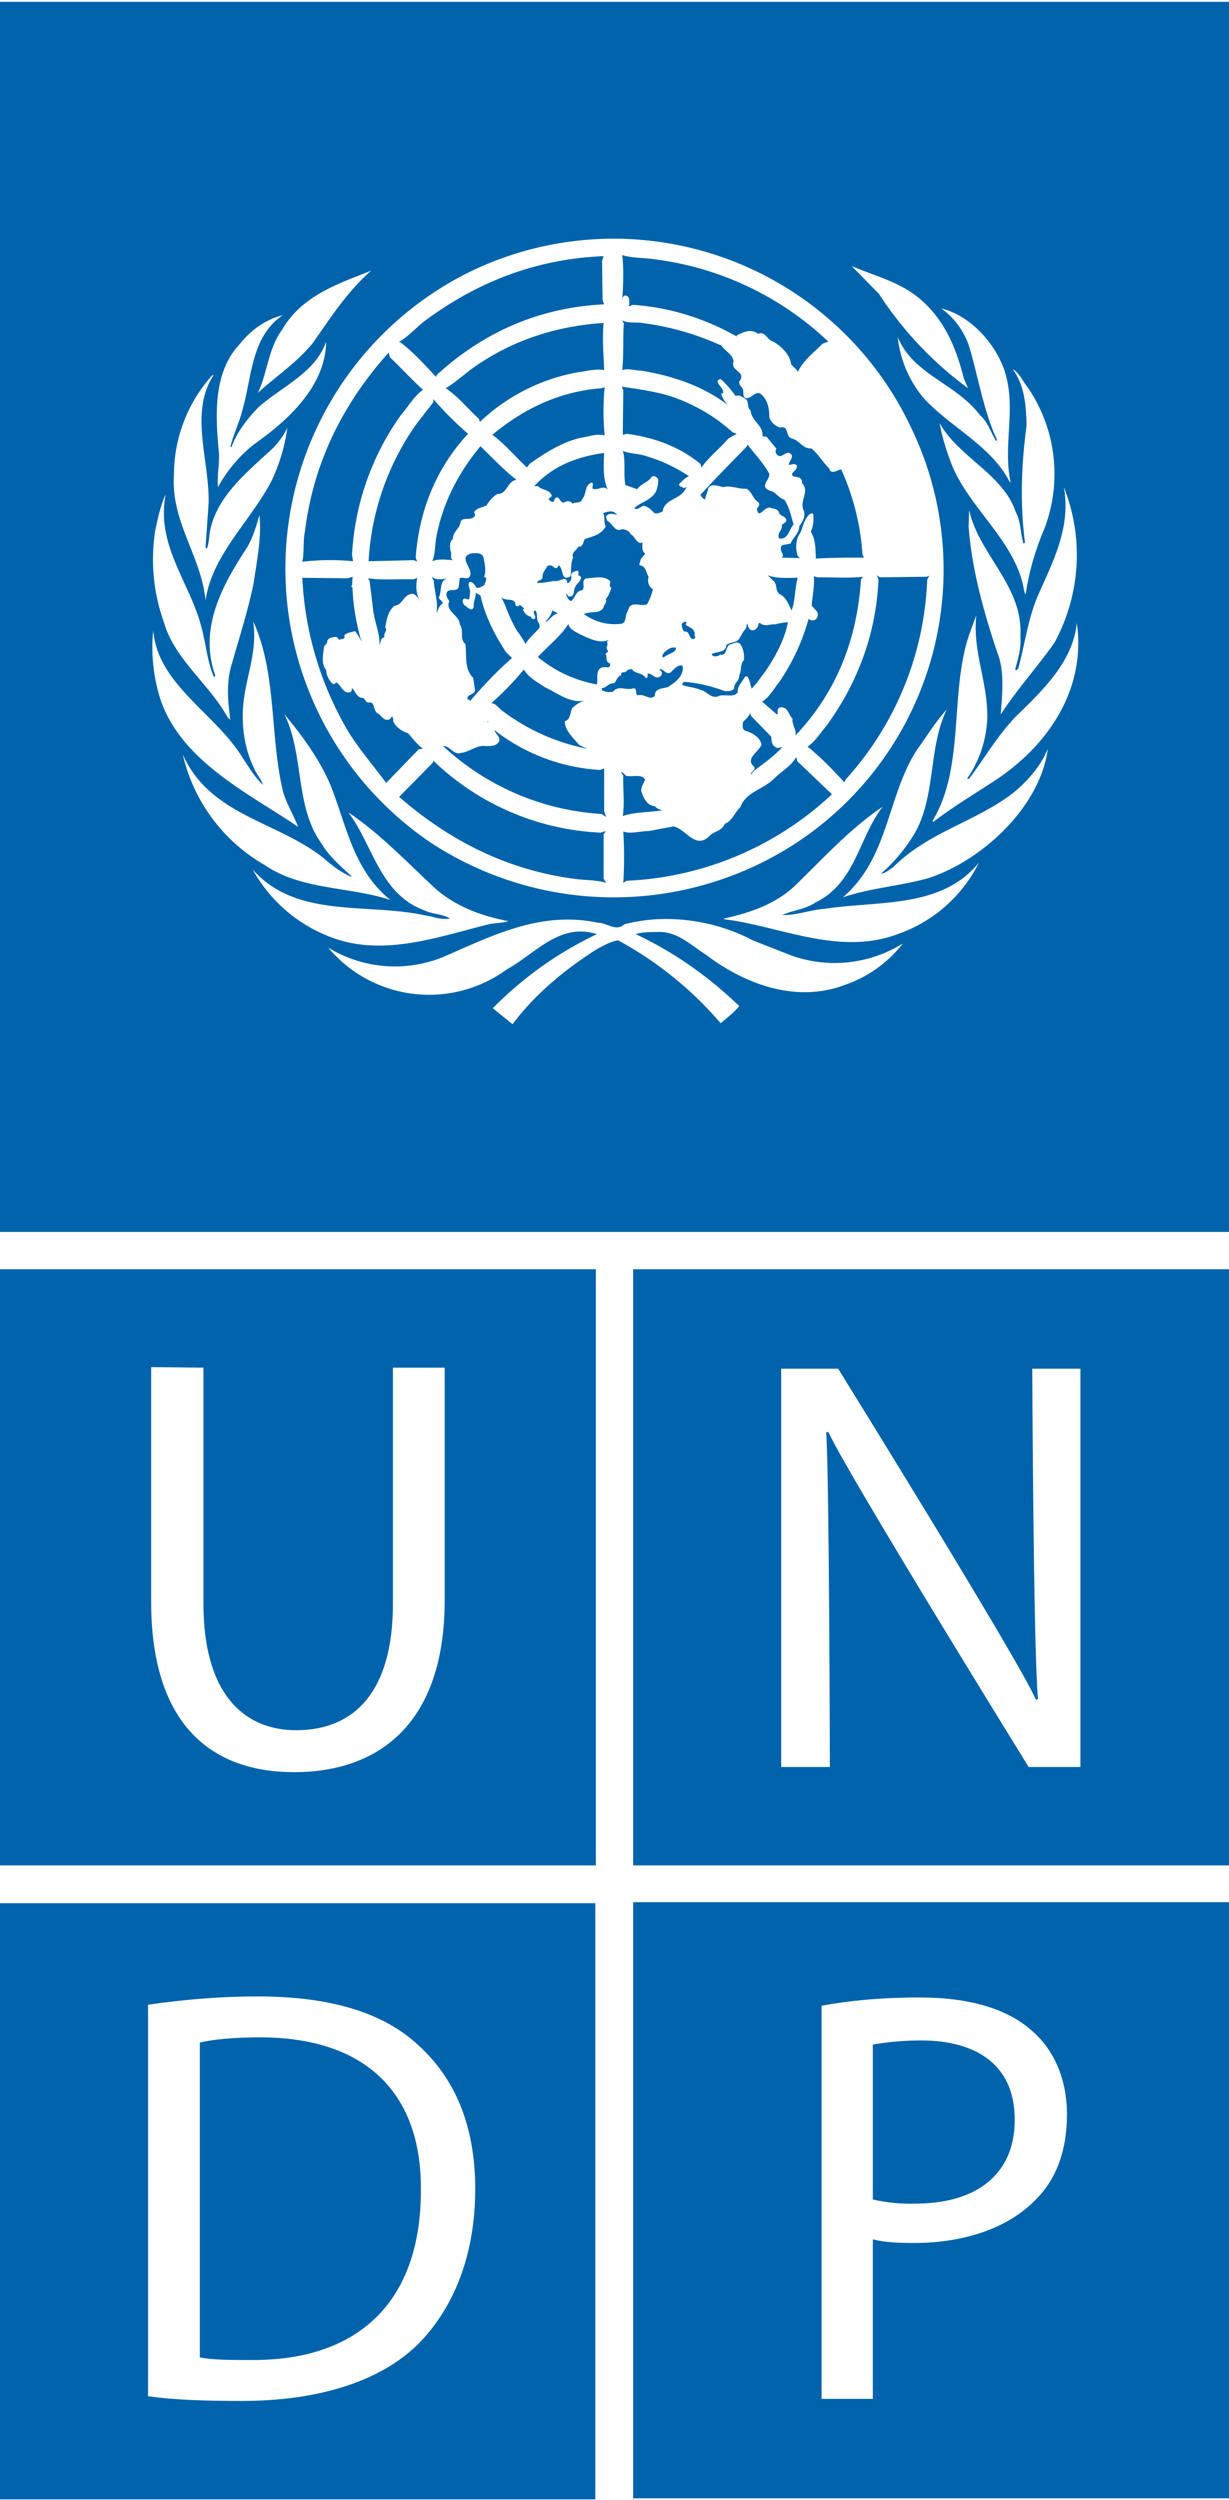 <svg version="1.1" id="Ebene_1" xmlns="http://www.w3.org/2000/svg"  height="122" width="60" viewBox="0 0 237.4 482" xml:space="preserve"><style>.st0{fill:#fff}.st1{fill:#0063ac}</style><path class="st0" d="M0 0h237.4v482H0z"/><path class="st1" d="M0 244.7h115.1v115.1H0z"/><path class="st0" d="M29.2 263.6v45.3c0 24 11.9 32.9 27.6 32.9 16.6 0 29.1-9.6 29.1-33.2v-44.9h-10v45.6c0 16.9-7.4 24.4-18.7 24.4-10.3 0-17.9-7.3-17.9-24.4v-45.6l-10.1-.1z"/><path class="st1" d="M122.3 244.7h115.1v115.1H122.3z"/><path class="st0" d="M160.3 340.8s-.1-54.9-.7-64.6l.4-.1c3.8 8.3 38.7 64.7 38.7 64.7h10v-76.9h-9.3s.2 53.5 1.1 63.8l-.4.1c-3.5-8-38.2-63.9-38.2-63.9h-11v76.9h9.4z"/><path class="st1" d="M122.3 366.9h115.1V482H122.3z"/><path class="st0" d="M199.3 391.7c-4.6-4.1-11.8-6.4-21.6-6.4-8 0-14.2.7-19 1.6v75.9h9.9V432c2.3.6 5 .7 8 .7 9.7 0 18.2-2.9 23.5-8.4 4-4 6-9.5 6-16.4 0-7-2.6-12.6-6.8-16.2"/><path class="st1" d="M176.8 425.1a32 32 0 01-8.2-.8v-29.9c1.7-.3 5-.8 9.3-.8 10.9 0 18.1 4.9 18.1 15.2.1 10.4-7.1 16.3-19.2 16.3M-.1 367.1H115v115.1H-.1z"/><path class="st0" d="M80.9 394.6c-6.7-6.3-16.9-9.5-31.1-9.5-7.9 0-15 .7-21.2 1.6v75.6c5.1.7 11 .9 18.1.9 14.9 0 26.8-3.8 34.1-11 7-7.1 11-17.4 11-29.9 0-12.4-4-21.4-10.9-27.7"/><path class="st1" d="M48.6 455.3c-3.9 0-7.5 0-10-.5V394c2.6-.6 6.5-1 11.6-1 21 0 31.3 11.3 31.1 29.6 0 20.9-11.5 32.8-32.7 32.7M0 0h237.5v237.5H0z"/><path class="st0" d="M203.7 123.7c-3.3 4.7-7.3 9.1-10.4 13.9.3-3.8.8-8.5-.7-12.1-2.6-7.8-4.8-15.6-5.5-24.1l.1-3.3c1.9 8.7 10.5 14.7 9.9 24.4.2 2.4-.5 4.4-1 6.4l.2.2.4-.4c1.3-4.8 1.9-9.8 3.9-14.3 2.8-6.4 6.3-12.9 4.9-20.7a35.4 35.4 0 01-1.8 30"/><path class="st0" d="M198.5 74.4a29.6 29.6 0 012.8 28.4 50.5 50.5 0 00-3.2 11.7c-.3-.7-.4-1.6-.6-2.4-2.2-8.5-10.3-14.6-13.6-22.6-1-2.6-1.9-5.3-2.4-8.2 3.5 6.5 12.3 9.9 14.7 17.2 1 1.8.9 4.1 1.5 6.1l.3-.2c-1-7.4-.7-15.2.3-22.6-.1-4-.4-7.8-2.7-10.9 1.3.7 1.9 2.3 2.9 3.5"/><path class="st0" d="M194.5 72.9c1.5 6.6-.7 13.1.7 19.8l-.1.1c-3.6-7.1-11.3-10.5-16.6-16.2a22 22 0 01-5.1-11.9c3 7.3 11.2 8.9 15.9 15.1 1.6 1.4 2.1 3.4 3.1 5l.2-.2c-2.7-5.8-3.6-12.2-5.5-18.4-1-2.7-2.8-5.3-5.3-7 6.1 1.4 11.5 7.9 12.7 13.7"/><path class="st0" d="M178.1 57.7c4.6 4.1 6.7 9.5 8.1 15.1l.8 1.8a69.2 69.2 0 01-17.2-18.2l-5.3-5.4c4.6 2 9.6 3.1 13.6 6.7M90 52.5a63.5 63.5 0 0185.8 29.3 63.1 63.1 0 01-31 85.5 64.4 64.4 0 01-61.8-5.1 63.9 63.9 0 017-109.7M71.7 51.9c-4.7 4.1-7.9 9.2-11.3 14-3.1 3.8-7.1 6.4-10.6 9.6 1.9-3.9 2-8.6 4.7-12.2 3.8-6.6 10.9-8.9 17.2-11.4"/><path class="st0" d="M46.3 66.1c2.2-2.8 5.1-4.8 8.3-5.6-6.2 4.3-5.9 12-7.8 18.4-.6 2.4-1.7 4.6-2.3 7l.2.1c1-2.8 2.9-5.3 5.1-7.6 4.5-4.1 11.1-6.7 13.2-12.8-.1 8.5-7.2 15.1-13.9 19.8a27.5 27.5 0 00-7 8.3c-.2-2.1.3-4.3.2-6.5-.7-7.2-1.2-15.6 4-21.1"/><path class="st0" d="M33.6 91.3a28.8 28.8 0 017.3-19.1l.4-.2c-4.8 7.3-.8 16.5-1 24.8l-.6 8.5c.1.1.1.3.3.2.3-.9.4-2 .5-2.9 1.1-6.9 7.1-11.7 12.3-16.5 1.1-1.2 2.1-2.5 2.7-3.9-.4 3.4-1.5 6.9-2.9 10-4 7.9-11.6 14.4-12.9 23.4-.8-8.6-6.7-15.1-6.1-24.3"/><path class="st0" d="M30 102c.5-2.3 1-4.8 2-6.9-1.9 9.9 4.7 17 6.9 25.6.9 3.2 1.1 6.6 2.4 9.6.1.1.2-.1.3-.2-3.3-9.1 1.4-17.6 6.1-24.7 1.1-1.9 1.8-4.1 2.4-6.3.5 4.1-.5 8.9-1.1 13.1-1.1 5.4-2.8 10.6-4.3 15.9-1 3.3-.7 7-.2 10.5l-.5-.4c-3.5-6.4-10.3-11.3-12.3-18.3A36 36 0 0130 102"/><path class="st0" d="M29.6 121.3c.8 10.5 12 16 17.3 24.7 1.2 1.8 2.3 3.7 3.9 5.2-.3-1.1-1.3-2.1-1.7-3.2-1.8-3.6-2.5-8-2.1-12.4.5-5.3 2.8-10.3 1.9-16 4.6 9.9 3.2 22.3 5.8 33 .7 2.3 2 4.4 2.9 6.7-9.4-6.4-22.3-12.5-26.5-24.3a33 33 0 01-1.5-13.7"/><path class="st0" d="M35.3 145.3c5.3 11.9 18.4 12.9 27.3 20.1 1.6 1.4 3.3 2.7 5.2 3.5l.1-.1c-2-1.8-4.4-3.9-5.8-6.3-5.2-7.2-3.3-17.2-7.2-25 3.5 4.2 6.7 8.6 8.8 13.4 3.2 7.8 4.4 16.6 11.7 22.5-7.9-2.6-17.2-1.9-24.2-6.7a33.2 33.2 0 01-15.9-21.4"/><path class="st0" d="M48.8 167.5c8.4 9.6 22.2 6.4 33.4 8.9 1.6.2 3 .9 4.7.6-1.3-.9-3.2-.8-4.7-1.5-8.8-3.1-10.1-12.6-14.9-19 6.1 4.1 11.2 9.5 16.9 14.8 4.1 3.5 8.9 5.2 14 6.2-1.2.4-2.8.3-4.2.7-9.2 2.3-19.5 6-29.2 2.7a28.8 28.8 0 01-16-13.4"/><path class="st0" d="M163.2 189.8c-9.5 3.6-19.4-.2-26.8-5.8-3-1.9-5.7-4.7-9.6-4.4-1.4 0-2.8 0-4 .4 7.2 3.4 13.9 8 20 13.9-1 1.2-2.4 2.3-3.6 3.3a69.8 69.8 0 00-19.8-16c-1.4.2-2.8 1-4.1 1.7-6 3.8-11.9 8.6-16.3 14.5l-3.8-3.1a70.6 70.6 0 0120.1-14.3c-7.2-2.3-11.9 3.8-17.4 6.8a25.4 25.4 0 01-34.5-4.2 24.7 24.7 0 0022 1.9c9.3-4 18.9-9.1 30.1-6.7 1.8 0 3.5 1.8 5.1.3 8.3-2.2 17.7-.7 24.8 3.1l7.4 2.9a24.9 24.9 0 0021.6-2.3 24 24 0 01-11.2 8"/><path class="st0" d="M173.4 180c-10.7 4-21.4-.9-31.6-2.6l-2-.3v-.1c4.9-1.1 9.6-2.6 13.5-6.1 5.7-5.5 10.8-11.2 17.2-15.5-4.7 6.1-5.2 14.7-13 18.5-1.9 1.3-4.4 1.5-6.4 2.4 2.8.1 5.4-1 8.3-1.2 10.4-1.6 22.4 0 29.7-8.9a27.7 27.7 0 01-15.7 13.8"/><path class="st0" d="M179.3 169.2c-5.4 1.5-11.2 1.9-16.5 3.7 9-7.7 8.5-19.6 14.4-28.6 1.9-2.6 3.5-5.3 5.7-7.7-3.6 7.3-2.1 16.8-6.2 23.9a31.8 31.8 0 01-6.5 7.8c.8 0 1.6-.8 2.3-1.2 6.8-6.8 15.7-8.7 23-14.2 2.9-2.3 5.6-5.4 6.9-8.7-1.4 11.1-12.6 21.6-23.1 25"/><path class="st0" d="M192.7 150c-4.2 2.8-8.5 5.3-12.5 8.4v-.4c6.2-10.3 3.2-24.5 7-35.8l1.4-3.8c-.8 7.1 2.3 13 2.1 20.1a22 22 0 01-3.9 11.5h.4c3-4 5.4-8.2 9-12 5.5-5.3 11.1-10.8 11.8-18.1 1.8 12.4-5.1 23.2-15.3 30.1"/><path class="st1" d="M145.1 149.2l.4-.6c1.9-1.5 4-2.9 5.6-4.7h.2c-.4-.1-.9.3-1.3.1-.9-.4-1-1.2-1-2.1l-3.9-4-.2-.6c-.3.8-.9 1.2-1.4 1.8 0 .5-.2 1.3.4 1.6 1.3.4 2.9 1.2 3.2 2.7-.5 1.4-3.2 2.7-1.5 4.2.6.7-.7 1-.5 1.6M122.5 97.8c.7.4 1.1-.3 1.8-.5.9.1 1.6.9 2.1 1.4.6.2 1.1-.1 1.6-.3.4-2.6 3.6-2.2 4.6-4.7l-.6.2c-.2-.4-.9-.2-.8-.8.5-.5 1.2-1.3 1.9-1.5a30.5 30.5 0 00-9-4.1c-1.3-.3-2.6-.3-3.8-.8.6 1.8.1 4.5.5 6.6l2.3.8c.7-1.1 2.1-1.3 2.8-2.4.4-.3.9 0 1.2.4.1.9-.1 1.7-.4 2.5-1.1 1.8-3.1 2-4.2 3.2M156.2 119.1a40.3 40.3 0 01-5.6 12.1c-1 1.3-2.1 3.2-3.4 3.9l2.9 2.5c.2-.2.1-.4.1-.6 0-.4.2-.8.7-.8 1.4 0 1.4 1.5 2.2 2.2-.2 1.2.9 2.2.5 3.3 8-8.4 12-18.7 12.7-30.2l.4-.5c-2.8.3-5.9.1-8.8.1l-.7-.2c.2 1.9-.3 3.8-.4 5.7l1 1.1c.3.4.2 1.1-.2 1.5a1 1 0 01-1.4-.1M148.6 91.1c-1.1-2-2.8-3.8-4.2-5.6l-.2.4c-2.9 3-6.1 6.2-8.9 9.3.2.4.5.7.9.9.1-.8.5-1.4.6-2.2.7-1 1.9-.4 2.9-.2 1.5-.4 2.9.4 4.5.3 1.1.6 1.2 2 2.3 2.6.3.4.1.9-.3 1.2.3 2.4 1.5-.6 2.7-.1.5.2 1.1.1 1.5.7.2 1 1.4.8 1.5 1.7-.1.5-.6.6-.9.9.3.9-1 1.5-.5 2.6 1.8.3 1.9-1.8 2.8-2.7-.5-1.6-.8-3.3-1.8-4.8-1-.2-1.7-1.5-2.7-1.7-2.3-.8 0-2.1-.2-3.3M120.3 157.2c2.3-.8 5.1-.7 7.6-1.1-.5-.2-1-.3-1.4-.8-1.5-.1-2.2-1.6-2.6-2.8-.2-.8.4-1.5.7-2.3-.6-1.3-2.6-.4-3.7-.8-.3-.3-.5-.6-1-.7l.5.7c-.1 2.6.3 5.2-.1 7.8M122.4 132.5c.8.2.2 1.1.8 1.4 1.3-.4 2.3 1.1 3.3.1-.1-1.5 1.6-1.4 2.5-1.7 1.4-.9 3-2 2.9-3.9l-.2-.3c-1 0-1.5.8-2.2 1.4-.9.5-1.4-.9-2.1-.6 0 .2.2.2.3.3.2.2.2.7 0 .9-1.1 1-1.6-.5-2.6-.4v.4c0 .2-.1.6-.4.4-.6-1-1.9-.7-2.6-1.6-.4-.2-.8.1-1.1.3-.2.5-1.2-.1-1 .8-.8.3-.9 1.1-1.4 1.6-1-.2-1.4.9-2.4.9.1.2 0 .5.3.5.6.3 1.1.3 1.9.2 1.1-1.4 2.7-.1 4-.7M131.7 120.1c0 .5.1 1.1.5 1.5 1.2-.2.7 1.5 1.8 1.4.6-.2 0-.7.2-1.1-.2-1-1.1-1.1-1.7-1.6-.1-.2.1-.3.1-.5-.3-.3-.6 0-.9.3M130.3 76.4c-3.2-1.1-6.7-1.6-10.2-2.1l.3.7-.1 8.6.8-.2c5.2.7 10 2.4 14.2 5.8l.2.7c1.4-2 3.6-3.7 5.2-5.6l1.6-.9-.8-.3c-3.3-3-7.1-5.2-11.2-6.7M71.4 111.8l.7 5.8c.3 2.2 1.3 4.4 1.2 6.6.3-.5.1-1.4 1-1.5-.4-.7.7-1.3.1-1.9.3-1.5.5-3.1 1.8-4.2 1.6-.1 1.7-2.2 3.4-2.3.8 0 1.3 1.1 1.7 1.5-1-1.2-1-3.2-.7-4.6l-.7.3c-2.9-.1-6 .2-8.8-.2l.3.5zM128.2 126.6c.8-.8 2.3-.8 2.4-1.9-1.1-.2-1.7.4-2.4 1-.1.3-.5.7 0 .9M148.3 110.7l1 1c1 .7.3 2.1 1.4 2.7 1.2.6 1.7 2.1 2.2 3.1l.3-.9c.4-1.7.4-3.7.9-5.4-2 0-4.1.2-5.8-.5M135.5 132.9c1.1.3 1.8 1.6 3.2 1.2 1.1-.6 3 .4 3.8-.8-.1-1.2.9-2 1.4-3l.4-.1c.6.7.6 1.7.9 2.4.9-.9 1.6-2 2.4-3 2.1-3 3.9-6.3 4.6-9.8-.8 0-1.7.2-2.5.4-.9-.1-2 .5-2.8-.2-.3-.2-.5.1-.4.4-.3.5-.6 1.1-1.4.9-.6-.3-.6-.9-.8-1.3l-.2 1c-.7.7-.9 1.4-1.4 2.1-.7.7-1.7.5-2.4 1.1-.1 1.5-1.8 1.2-2.8 1.7-.1.2.2.2.2.4.5.1 1.1.1 1.4-.3 1.3.4 1-1.3 1.8-1.9.7-.1 1.3-.7 2-.2.7.8.9 2.1.8 3.2-.8.8-.4 2-.9 2.9.1 1.1-1.1 1.5-1 2.6-.4.5-1.1.5-1.7.5-2.5-.9-5.1-1.6-7.9-1.8-.3.1-.4.3-.4.6 1.2.4 2.5.5 3.7 1M116.7 160.6l.3-.5-1 .3a49.7 49.7 0 01-32.3-13.9l-.1.4-6.5 6.6c9.9 8.6 21 14.1 33.7 15.8 2 .3 4.4.2 6.3.8l-.5-.8v-8.7h.1zM103.9 126.5c3.4 2.8 7.2 4.5 11.4 5.3.2-.9-.1-1.9.3-2.7.3-.7 1.2-.7 1.8-.6.4 0 .6-.5.4-.8-.9-.2-.5-1.2-.8-1.8 0-.3.6-.2.4-.7-.6-.5.3-1.1-.2-1.6l.4-.4c-1.9.8-4-.4-5.6-1.1-.8-.5-2-.9-2.2-2-1.4 2.3-4 4.3-5.9 6.4M100.7 116.6c-.3-.2-.4-.1-.6.1l-.5-.1c0-1.8-2-.7-2.8-1.7.9 1.6 1.4 3.5 2.3 5.1.6 1.5 1.8 2.6 2.4 4 .6-1.1 1.8-2.1 2.7-3.1.1-.5 0-.9-.3-1.2-.3-.7 0-1.6-.5-2.2-.8.3.3 1.1-.1 1.6-.3.2-.7-.1-.8-.4-.7-.1-1.3-.8-1.5-1.4.6-.2-.2-.4-.3-.7M106.7 117.5c-.2.8-.7 1.5-1.3 2.1l.1.1c.8-.5 1.3-1.5 2.3-1.6l-1.1-.6z"/><path class="st1" d="M115.9 148.3a36.6 36.6 0 01-20.4-7.7c.2.8 1.2 1.2.9 2.2-.5.9-1.6.9-2.5.9-1.8-.3-3.1 1.1-4.8 1.3-1.6.5-2.1-1.4-3.5-1.3a49.4 49.4 0 0030.6 13.1l.9.6-.4-1.1V148l-.8.3zM81.7 144.2c-1.1-.8-2-2-2.9-3-1-.3-2.1-1-2.7-2-.3-.4 0-1-.4-1.2l-.4.5c-1.1.5-1.5-.6-2.3-1.1-1-.5-.5-2.4-1.8-2.1-.5 0-.7-.6-1-.9-1.2.1-1.5-1.2-2.2-1.9-.1.3 0 .7-.4.8-1.3.3-1.7-1.3-2.6-1.9-.2.1-.4.4-.7.3A3.9 3.9 0 0163 129c-1-1.2-.6-3-.4-4.5.2-.4.7-.6.6-1.1.3-.7 1-.7 1.7-.8.3.1.5.4.6.6.4-.3 1.3 0 1-.9.5-.5 1.3-.6 2.1-.8.5.6.8 1.4 1.4 2l-.4-.7c-.8-3.1-1.4-6.3-1.5-9.6 0-.2-.4-.3-.2-.5l.1.1.1-1.8-.9.3-8.8-.1a64.3 64.3 0 007.8 27.8c2.2 4.2 5.5 7.9 8.4 11.8l6.3-6.5.8-.1zM91.9 70.3c-2 1.4-3.8 3.1-5.8 4.3 2.3 1.5 4.3 4 6.4 5.9l.2.6a37.1 37.1 0 0119-9.6c1.7-.2 3.4-.7 5-.4-.1-3-.4-6.1-.1-9.1-9.2.6-17.4 3.3-24.7 8.3M84.3 103.3c-.3 1.5-.2 3.3-.8 4.7 1.1-.5 2.7-.3 4-.2-.7-.4-.1-1.3-.5-1.8-.1-.8-.2-1.8.5-2.3-.1-1.3 1.3-2 1.4-3.1.3-1.3 1.9-.4 2.6-1.1.5-.3.1-.7.1-1 .6-.9 1.6-.8 2.4-1.3.5-.8 1.2-1.7 2.1-2.2 1.9.1 1.9-2.6 3.7-2.7-2.5-1.9-4.8-4.4-7-6.5-4.3 5.2-7.3 11-8.5 17.5M85.5 116.2c.1-.6-.8-.7-.7-1.3.6-1.2 0-3.1 1.6-3.6-1.1.2-2.1.4-3-.3l.4.8c.1 2.1.9 4.1.5 6.2.4-.6.5-1.5 1.2-1.8M94.3 139l-.2-.2.2.4zM83.7 77.3l-3.4 4.4a50.7 50.7 0 00-9.1 26.3l8.7-.2.8.3c-.3-.2-.3-.6-.4-.9.7-9 3.9-17.1 10.1-23.8a70.6 70.6 0 01-6.7-6.7v.6zM110.5 136.4a6 6 0 012.4-1.5c-2.8.6-5.3-1.5-7.7-2.6-1.4-1-3.1-1.8-4-3.4a55.4 55.4 0 01-6.3 6.5c1 .1 1.5 1.1 2.3 1.6a39.9 39.9 0 0016.2 7.2l-1.5-.7c-1.1-1.3-2.8-2.8-2.8-4.6 1.1-.3 1-1.6 1.4-2.5M88.8 111.3l-.2 1.7c-.4 1-1.6.2-2.2.9-.4.6 0 1.3.4 1.8-.9 2 2 2.7 2 4.5.9 1.1-.1 2.8 1.1 3.8.3 2.1-.3 4.8 1.5 6.5l.3 2c.4 1.4-1.6 1-1.4 2.2.4-.2.5.3.5.4v-.1c2.4-2.8 5.2-5.8 8.1-8.3l-1.2-1.2c-2.2-3.4-4-6.9-4.9-10.9l-.9-.5c0 1-.5 1.8-.4 2.8l-.3.4c-.7 0-1.1-.6-1.6-.9-.1-.3-.5-.9.1-1.2l.8.2c.3-.3.2-.8.3-1.3.1-.8-.6-1.5-.1-2.1.6-.1 1.1.7 1.3 1.1.6.2 1.1-.3 1.6-.5 0-.5.8-1.3-.1-1.6.5-1.2.1-2.5-.1-3.7-.3-1-1.5-.9-2.4-.8-2.6.8.4 2.8-.2 4.3-.4 1-1.3.1-2 .5M169.9 111.1l-.5-.4.3.9c-.5 10.5-4 19.8-10 28.1-1.2 1.4-2.2 3.1-3.7 4.1 2.4 1.9 5.1 4.7 7.1 6.9l.2-.5a60.7 60.7 0 0015.8-38.6l.4-.8-.5.2-9.1.1z"/><path class="st1" d="M84.2 72.4l.2-.4c9.2-8.4 20-13 32.3-13.6l-.3-.8-.1-7.6.3-.9c-12.7.5-24 4.8-34 12.1-1.9 1.3-3.6 3.4-5.6 4.5h.3c2.4 1.8 4.8 4.4 6.9 6.7M116.2 74.6c-8 .6-15 3.9-21.1 9 2.4 1.7 4.6 4.4 6.7 6.3l.5-.7c3-2.1 6.1-4.1 9.7-5 1.6-.2 3.1-.9 4.8-.5-.3-3-.3-6.3 0-9.3l-.6.2zM116.7 87.1c-5.1.7-9.8 2.4-13.5 6.4h.7c.8.8 2 .6 2.6 1.6.3.6-.5.5-.5 1l.5.4c.6.2.5-.3.7-.6.8-.8.9.8 1.7.8.5-.4 1.3-.4 1.7.2.5-.4 1.6 0 1.8-.8 1-1.1.4-2.7 1.9-3.3.5.3 0 .8.2 1.2 1 .4 2.1-.8 2.9.2-1-2.3-.8-4.8-.7-7.1M117 101.3c-.9 1.6-2.5 1.9-4 2.4-.4.5-.3 1.6-1.3 1.5-.3.7-1.4 1.1-1 2.1-.5 1.1-.3 2.5-.5 3.6-1.9 1.2-1.3-1.6-2.3-2.1l-.3.5c-.4.1-.6-.1-.9-.4-.3-.1-.8-.2-1 .1-.4.7-1 1.3-.9 2.2-.2.6-1.1.4-1 1 1 0 2.2-.2 3.2-.4.7.2 1.3-.3 2.1-.4.2.1.6.4.4.8h.3c.5-.4.7-1 .5-1.5.1-.7.8-.7 1.2-.9.4.2.2.6.2.9 1.4.5-.4 1.6-.6 2.3-.4.6 0 2-1.2 1.8-.2-.1-.4-.3-.3-.5h-.2c0 .5.4 1.2.9 1.4.9-.7.9-2 2.2-2.1.6-.7-.3-1.8.7-2.3 1.6 0 3.4-.7 4.7.6-.1.6-.3.8.2 1.3-.3.7-.5 1.5-1.1 2.1.2.4 0 .9-.3 1.2-.4 1.9-2.6 1-3.9 1.7a10 10 0 007 1.9c1.4-.1.8-1.7 1.5-2.5.4-2.2 2.5-.7 3.7-1.3.5-.9.9-1.9 1.1-2.9-.8-.5-1.1-1.5-.8-2.4-.5-.7-.5-2.1-1.7-2.2-.2-.2 0-.6.1-.8 0-.7.7-.9.9-1.5-.7-.5-.5-1.5-.5-2.1-1.2.4-1.4-1.3-2.3-1.6-.2-.7-1-.9-1.6-1-1.5.7-1.8-1.1-2.9-1.6-.1-.3-.4-.9 0-1.1.6-.5 1.3-.1 2-.1l-.5-.3c-.5-.6-1.6-.2-2.3 0 .4.6.1 1.8.5 2.6M68.2 108l-.2-1.2a51 51 0 019.5-27.1c1.4-1.6 2.5-3.6 4.2-4.8-2.1-1.9-4.2-4.2-6.4-6.3l-.2-.9c-9 10-14.6 21.5-16.2 34.6-.4 1.9-.1 3.9-.5 5.8a46 46 0 019.8-.1M153.8 145.8c-.9 1.7-2.9 2.8-4.3 4.2-2.1 2.1-5.4 2.5-6.5 5.5-1.1 1-1.5 2.6-3 3.2-.6 1.5-2.2 1.4-3.1 2.5-2.7 2.4-4.4-1.5-6.8-2l-4.8.9c-1.7 0-3.4.6-4.9.1.2 3.2.2 6.7 0 9.9l.6-.4a62 62 0 0039.7-16.7l-6.7-6.4-.2-.8zM120.2 57.5c0-.3.1-.5.3-.7.4-.3.8.1 1 .4 0 .4.2 1.2-.1 1.5.4.1.6-.2.9-.2 7.2.5 14 2.7 20 6.1v-.2c1.2-.6 2.8-1.4 4.1-.3 1.5-.6 1.8 1.3 3 1.5 1.5.9 3.2 2.5 3.4 4.3.3.6 1.2 1 1.3 1.6 1-2.2 3-3.7 4.8-5.5l1.1-.4a59.6 59.6 0 00-33.6-15.9c-2-.3-4.2-.2-6.2-.8.3 2.4.2 5.8 0 8.6M120.2 71.1c1.2-.4 2.4.1 3.6.1 6.2 1 12.1 3 17 6.8a5.1 5.1 0 01-1.5-2.3c.1-.1.2-.2.4-.1.1-1-1-1.5-1.1-2.4.1-.2.4-.4.7-.3 1.1 1 2 2.1 2.8 3.2.7-.3 1.3.2 1.8.5.9.5.3 1.7 1.1 2.3.1 1.9 2.4 2.9 2.3 4.8 0 .4.6.1.8.3l1.9 2.3c-.4.5-.1 1 .3 1.3.8.4 1.3-.7 2.2-.5 1.2.7-.2 1.5-.1 2.3.5 0 1.1-.4 1.5.1.2.7-.6 1.1-.9 1.6 0 .7.6.5 1.1.7.6 0 .9.7.8 1.1 1.6 1.6-.5 3.4.3 5.2.5 1.1-.1 2.2-.8 3.1 0 1.4-1.2 2.2-1.7 3.4l-1.6.3c-.9.9.7 1.9-.1 2.4l3.5.1-.4-.4c-.5-1.4-.4-3.3.5-4.5.5-1.1.7-2.5 1.7-3.5.2-.1.6-.5.8 0 .1 1.1 0 2.3-.5 3.3 1 1.5.9 3.4 1 5.2 3.1-.2 6.2-.2 9.3-.2l-.3-.6a47.1 47.1 0 00-4.1-16.4c-.7 0-1.1.6-1.9.4a.7.7 0 01-.4-.6c-1.3-1.2-2.1-2.8-3.5-3.9-1.6.2-2.4-1.7-3.8-1.9-1.3-.5-.4-2.6-2.3-2.1-.9-.4-1.8-1.1-2-2.1 0-1.6-.3-3.4-1.8-4.5-1.1-.4-1.6 1.1-2.8.9-.6-.3-.3-1.1-.5-1.7-.2-.5-.8-.8-.7-1.5 1.5-2-1.8-1.9-1.1-3.9-.2-1.4-1.6-1.9-2.3-3A52.6 52.6 0 00124 62c-1.4-.2-2.6.1-3.8-.5l.3.6c-.2 3.1 0 6.3-.3 9"/></svg>